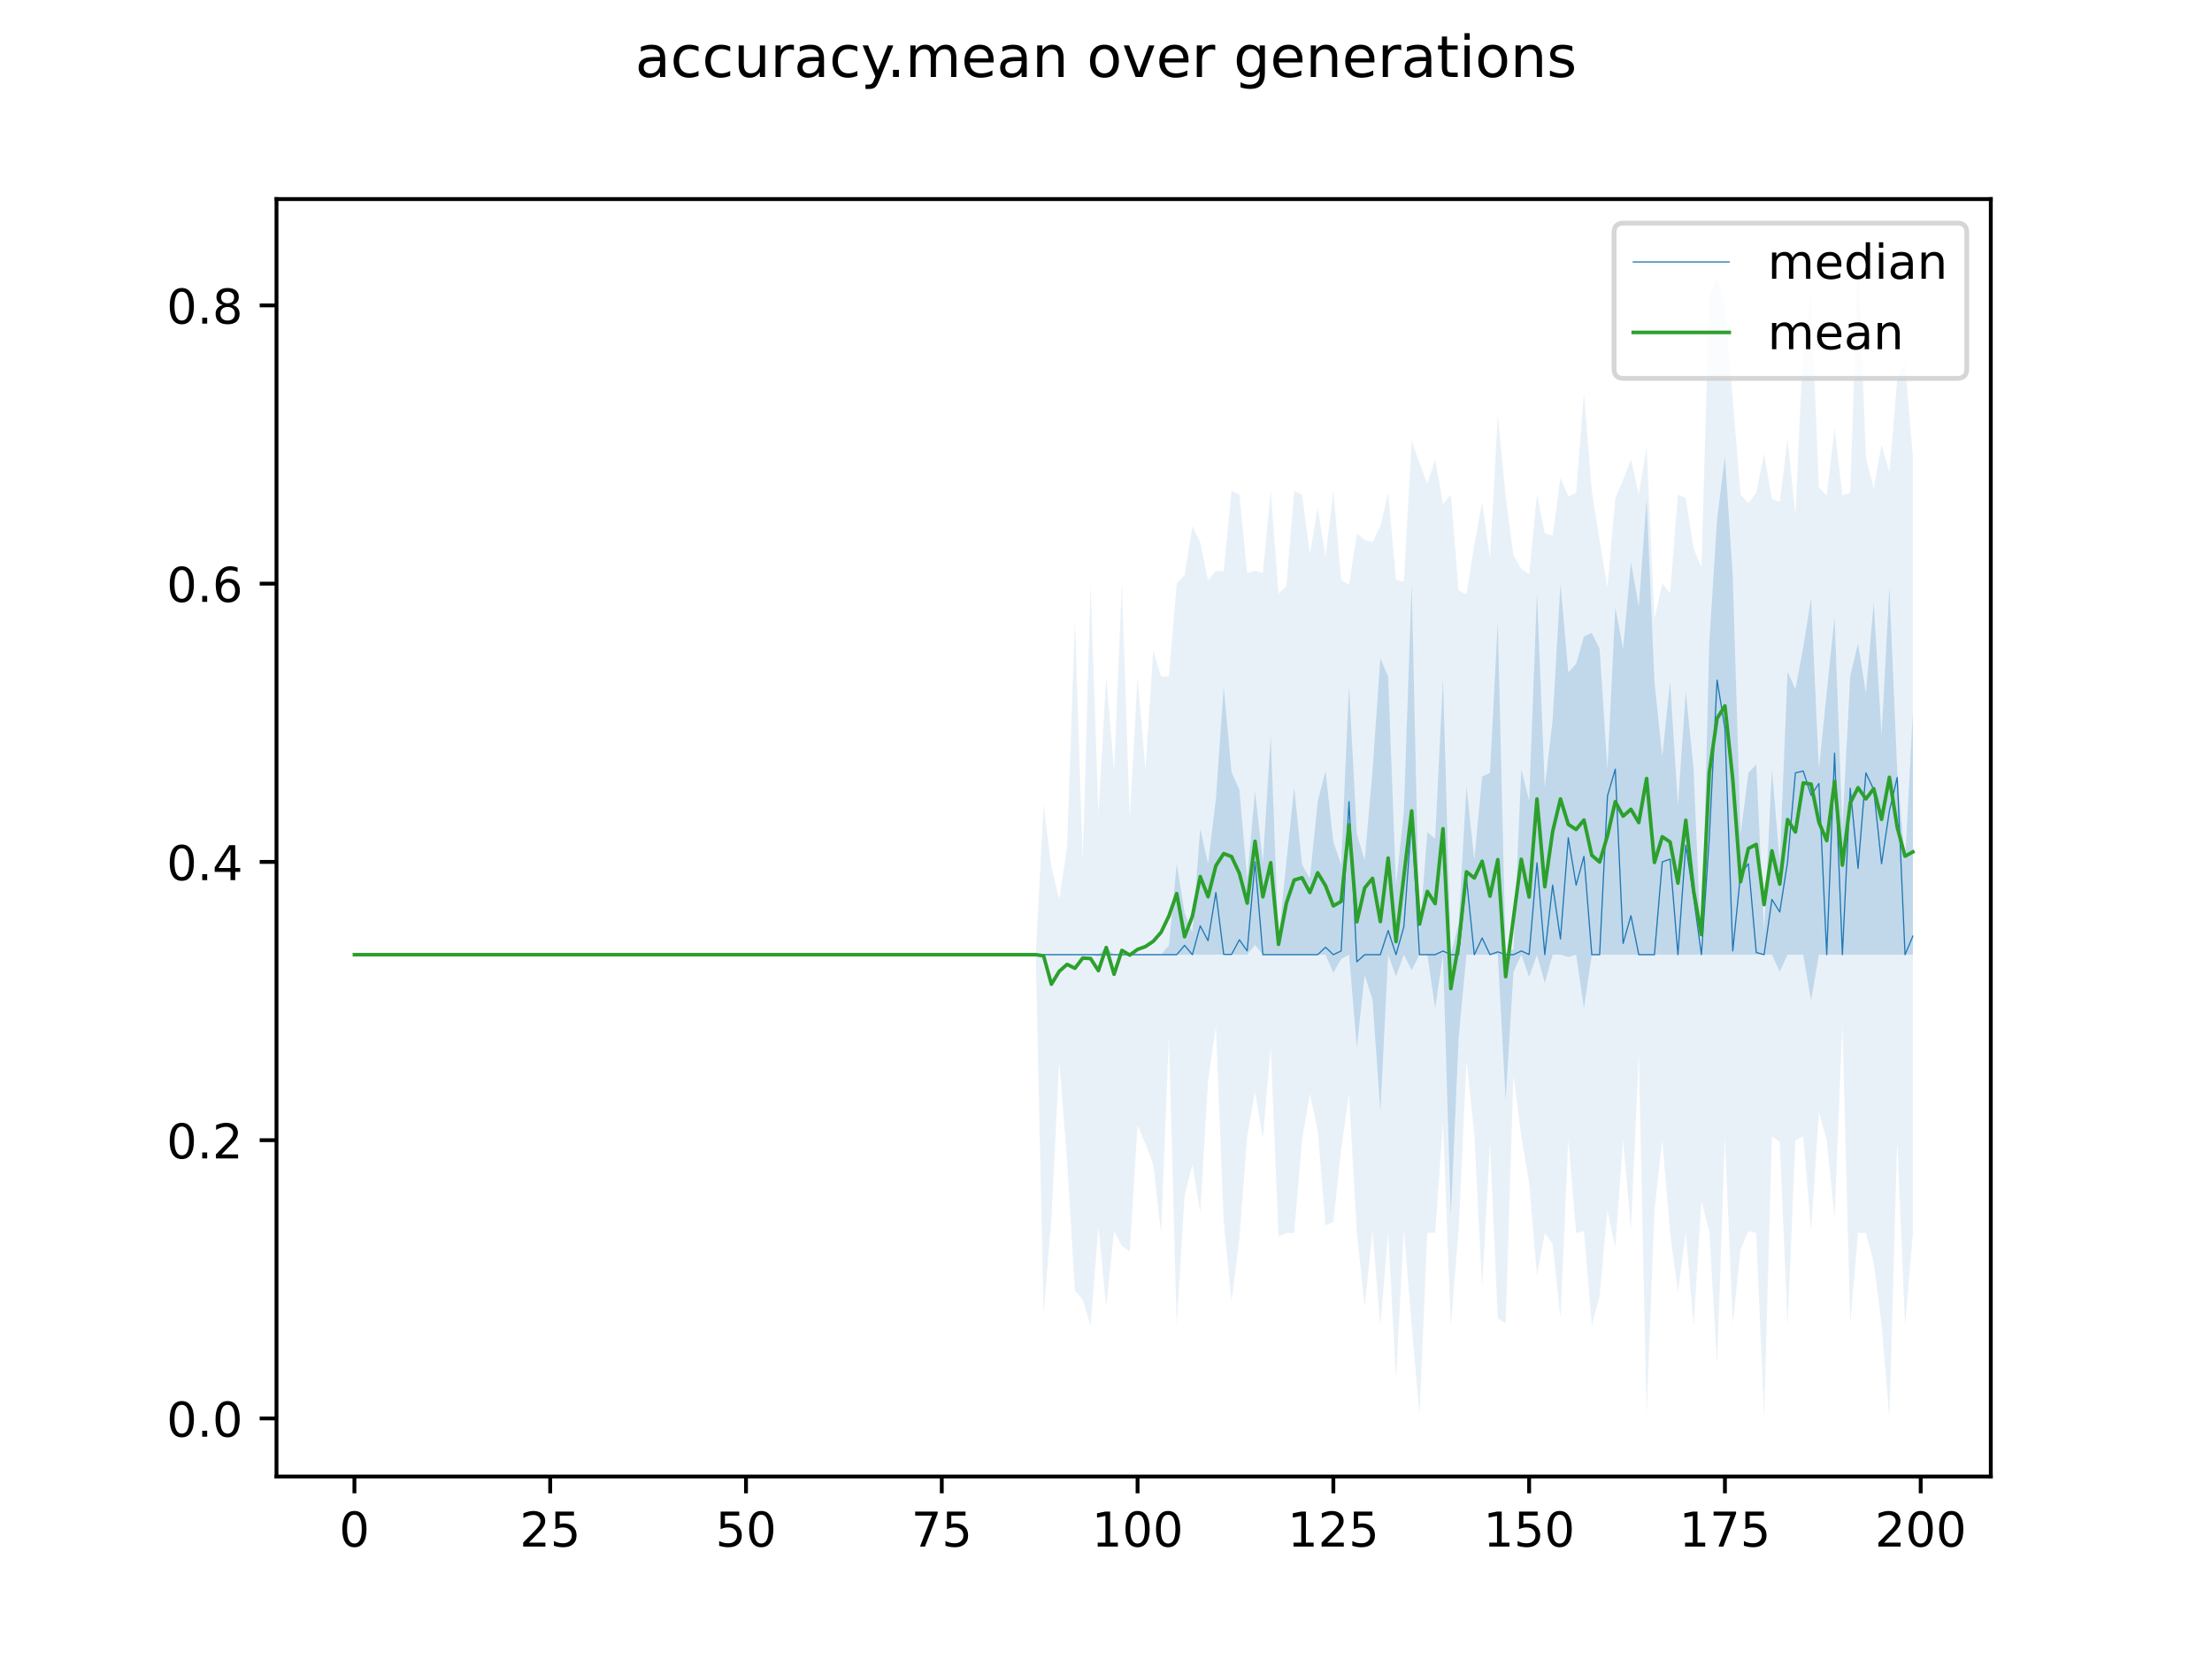 <?xml version="1.0" encoding="utf-8" standalone="no"?>
<!DOCTYPE svg PUBLIC "-//W3C//DTD SVG 1.1//EN"
  "http://www.w3.org/Graphics/SVG/1.1/DTD/svg11.dtd">
<!-- Created with matplotlib (https://matplotlib.org/) -->
<svg height="345.6pt" version="1.1" viewBox="0 0 460.8 345.6" width="460.8pt" xmlns="http://www.w3.org/2000/svg" xmlns:xlink="http://www.w3.org/1999/xlink">
 <defs>
  <style type="text/css">
*{stroke-linecap:butt;stroke-linejoin:round;}
  </style>
 </defs>
 <g id="figure_1">
  <g id="patch_1">
   <path d="M 0 345.6 
L 460.8 345.6 
L 460.8 0 
L 0 0 
z
" style="fill:#ffffff;"/>
  </g>
  <g id="axes_1">
   <g id="patch_2">
    <path d="M 57.6 307.584 
L 414.72 307.584 
L 414.72 41.472 
L 57.6 41.472 
z
" style="fill:#ffffff;"/>
   </g>
   <g id="PolyCollection_1">
    <path clip-path="url(#pe5f66b3ddc)" d="M 73.833 198.875 
L 73.833 198.875 
L 75.464 198.875 
L 77.096 198.875 
L 78.727 198.875 
L 80.358 198.875 
L 81.99 198.875 
L 83.621 198.875 
L 85.253 198.875 
L 86.884 198.875 
L 88.516 198.875 
L 90.147 198.875 
L 91.778 198.875 
L 93.41 198.875 
L 95.041 198.875 
L 96.673 198.875 
L 98.304 198.875 
L 99.936 198.875 
L 101.567 198.875 
L 103.198 198.875 
L 104.83 198.875 
L 106.461 198.875 
L 108.093 198.875 
L 109.724 198.875 
L 111.356 198.875 
L 112.987 198.875 
L 114.618 198.875 
L 116.25 198.875 
L 117.881 198.875 
L 119.513 198.875 
L 121.144 198.875 
L 122.776 198.875 
L 124.407 198.875 
L 126.038 198.875 
L 127.67 198.875 
L 129.301 198.875 
L 130.933 198.875 
L 132.564 198.875 
L 134.196 198.875 
L 135.827 198.875 
L 137.458 198.875 
L 139.09 198.875 
L 140.721 198.875 
L 142.353 198.875 
L 143.984 198.875 
L 145.616 198.875 
L 147.247 198.875 
L 148.879 198.875 
L 150.51 198.875 
L 152.141 198.875 
L 153.773 198.875 
L 155.404 198.875 
L 157.036 198.875 
L 158.667 198.875 
L 160.299 198.875 
L 161.93 198.875 
L 163.561 198.875 
L 165.193 198.875 
L 166.824 198.875 
L 168.456 198.875 
L 170.087 198.875 
L 171.719 198.875 
L 173.35 198.875 
L 174.981 198.875 
L 176.613 198.875 
L 178.244 198.875 
L 179.876 198.875 
L 181.507 198.875 
L 183.139 198.875 
L 184.77 198.875 
L 186.401 198.875 
L 188.033 198.875 
L 189.664 198.875 
L 191.296 198.875 
L 192.927 198.875 
L 194.559 198.875 
L 196.19 198.875 
L 197.821 198.875 
L 199.453 198.875 
L 201.084 198.875 
L 202.716 198.875 
L 204.347 198.875 
L 205.979 198.875 
L 207.61 198.875 
L 209.241 198.875 
L 210.873 198.875 
L 212.504 198.875 
L 214.136 198.875 
L 215.767 198.875 
L 217.399 198.875 
L 219.03 198.875 
L 220.661 198.875 
L 222.293 198.875 
L 223.924 198.875 
L 225.556 198.875 
L 227.187 198.875 
L 228.819 199.261 
L 230.45 198.875 
L 232.081 198.875 
L 233.713 198.875 
L 235.344 198.875 
L 236.976 198.875 
L 238.607 198.875 
L 240.239 198.875 
L 241.87 198.875 
L 243.501 198.875 
L 245.133 198.875 
L 246.764 198.889 
L 248.396 198.875 
L 250.027 198.875 
L 251.659 198.875 
L 253.29 198.875 
L 254.921 198.875 
L 256.553 198.875 
L 258.184 198.875 
L 259.816 198.875 
L 261.447 196.86 
L 263.079 198.875 
L 264.71 198.875 
L 266.341 198.875 
L 267.973 198.875 
L 269.604 198.875 
L 271.236 198.875 
L 272.867 198.875 
L 274.499 198.875 
L 276.13 198.875 
L 277.761 202.638 
L 279.393 199.778 
L 281.024 198.875 
L 282.656 218.197 
L 284.287 203.159 
L 285.919 208.233 
L 287.55 231.627 
L 289.181 198.875 
L 290.813 203.443 
L 292.444 198.875 
L 294.076 202.113 
L 295.707 198.875 
L 297.339 198.875 
L 298.97 210.082 
L 300.601 198.875 
L 302.233 253.365 
L 303.864 216.168 
L 305.496 198.875 
L 307.127 198.875 
L 308.759 198.875 
L 310.39 198.875 
L 312.021 198.875 
L 313.653 229.211 
L 315.284 202.498 
L 316.916 198.875 
L 318.547 203.512 
L 320.179 198.875 
L 321.81 204.768 
L 323.441 198.875 
L 325.073 198.875 
L 326.704 199.358 
L 328.336 198.875 
L 329.967 210.025 
L 331.599 198.875 
L 333.23 198.875 
L 334.862 198.875 
L 336.493 198.875 
L 338.124 198.875 
L 339.756 198.875 
L 341.387 198.875 
L 343.019 198.875 
L 344.65 198.875 
L 346.282 198.875 
L 347.913 198.875 
L 349.544 198.875 
L 351.176 198.875 
L 352.807 198.875 
L 354.439 198.875 
L 356.07 198.875 
L 357.702 198.875 
L 359.333 198.875 
L 360.964 198.875 
L 362.596 198.875 
L 364.227 198.875 
L 365.859 198.875 
L 367.49 198.875 
L 369.122 198.875 
L 370.753 202.449 
L 372.384 198.875 
L 374.016 198.875 
L 375.647 198.875 
L 377.279 208.483 
L 378.91 198.875 
L 380.542 198.875 
L 382.173 198.875 
L 383.804 198.875 
L 385.436 198.875 
L 387.067 198.875 
L 388.699 198.875 
L 390.33 198.875 
L 391.962 198.875 
L 393.593 198.875 
L 395.224 198.875 
L 396.856 198.875 
L 398.487 198.875 
L 398.487 148.355 
L 398.487 148.355 
L 396.856 179.552 
L 395.224 160.616 
L 393.593 122.357 
L 391.962 153.23 
L 390.33 125.448 
L 388.699 144.411 
L 387.067 134.047 
L 385.436 140.81 
L 383.804 172.329 
L 382.173 128.545 
L 380.542 144.155 
L 378.91 160.229 
L 377.279 124.579 
L 375.647 134.82 
L 374.016 143.612 
L 372.384 139.897 
L 370.753 179.552 
L 369.122 160.229 
L 367.49 194.034 
L 365.859 159.256 
L 364.227 161.002 
L 362.596 173.755 
L 360.964 120.016 
L 359.333 95.126 
L 357.702 108.058 
L 356.07 133.959 
L 354.439 198.875 
L 352.807 160.229 
L 351.176 143.979 
L 349.544 167.731 
L 347.913 141.969 
L 346.282 157.607 
L 344.65 142.066 
L 343.019 103.807 
L 341.387 126.43 
L 339.756 117.084 
L 338.124 135.11 
L 336.493 126.506 
L 334.862 160.229 
L 333.23 135.11 
L 331.599 131.839 
L 329.967 132.573 
L 328.336 138.298 
L 326.704 140.037 
L 325.073 121.584 
L 323.441 149.966 
L 321.81 163.997 
L 320.179 123.516 
L 318.547 166.758 
L 316.916 160.229 
L 315.284 197.738 
L 313.653 198.488 
L 312.021 129.41 
L 310.39 161.002 
L 308.759 161.775 
L 307.127 179.133 
L 305.496 163.804 
L 303.864 192.313 
L 302.233 198.875 
L 300.601 141.293 
L 298.97 174.77 
L 297.339 173.336 
L 295.707 194.624 
L 294.076 121.584 
L 292.444 169.118 
L 290.813 184.479 
L 289.181 140.907 
L 287.55 137.139 
L 285.919 160.616 
L 284.287 179.165 
L 282.656 173.772 
L 281.024 142.742 
L 279.393 180.132 
L 277.761 175.388 
L 276.13 160.616 
L 274.499 166.919 
L 272.867 183.03 
L 271.236 180.088 
L 269.604 163.986 
L 267.973 179.552 
L 266.341 195.783 
L 264.71 153.273 
L 263.079 179.552 
L 261.447 164.774 
L 259.816 183.03 
L 258.184 164.471 
L 256.553 160.844 
L 254.921 143.032 
L 253.29 166.412 
L 251.659 179.938 
L 250.027 172.596 
L 248.396 194.237 
L 246.764 190.121 
L 245.133 179.938 
L 243.501 196.942 
L 241.87 198.875 
L 240.239 198.875 
L 238.607 198.875 
L 236.976 198.875 
L 235.344 198.875 
L 233.713 198.875 
L 232.081 198.875 
L 230.45 197.262 
L 228.819 198.875 
L 227.187 198.875 
L 225.556 198.875 
L 223.924 198.875 
L 222.293 198.875 
L 220.661 198.875 
L 219.03 198.875 
L 217.399 198.875 
L 215.767 198.875 
L 214.136 198.875 
L 212.504 198.875 
L 210.873 198.875 
L 209.241 198.875 
L 207.61 198.875 
L 205.979 198.875 
L 204.347 198.875 
L 202.716 198.875 
L 201.084 198.875 
L 199.453 198.875 
L 197.821 198.875 
L 196.19 198.875 
L 194.559 198.875 
L 192.927 198.875 
L 191.296 198.875 
L 189.664 198.875 
L 188.033 198.875 
L 186.401 198.875 
L 184.77 198.875 
L 183.139 198.875 
L 181.507 198.875 
L 179.876 198.875 
L 178.244 198.875 
L 176.613 198.875 
L 174.981 198.875 
L 173.35 198.875 
L 171.719 198.875 
L 170.087 198.875 
L 168.456 198.875 
L 166.824 198.875 
L 165.193 198.875 
L 163.561 198.875 
L 161.93 198.875 
L 160.299 198.875 
L 158.667 198.875 
L 157.036 198.875 
L 155.404 198.875 
L 153.773 198.875 
L 152.141 198.875 
L 150.51 198.875 
L 148.879 198.875 
L 147.247 198.875 
L 145.616 198.875 
L 143.984 198.875 
L 142.353 198.875 
L 140.721 198.875 
L 139.09 198.875 
L 137.458 198.875 
L 135.827 198.875 
L 134.196 198.875 
L 132.564 198.875 
L 130.933 198.875 
L 129.301 198.875 
L 127.67 198.875 
L 126.038 198.875 
L 124.407 198.875 
L 122.776 198.875 
L 121.144 198.875 
L 119.513 198.875 
L 117.881 198.875 
L 116.25 198.875 
L 114.618 198.875 
L 112.987 198.875 
L 111.356 198.875 
L 109.724 198.875 
L 108.093 198.875 
L 106.461 198.875 
L 104.83 198.875 
L 103.198 198.875 
L 101.567 198.875 
L 99.936 198.875 
L 98.304 198.875 
L 96.673 198.875 
L 95.041 198.875 
L 93.41 198.875 
L 91.778 198.875 
L 90.147 198.875 
L 88.516 198.875 
L 86.884 198.875 
L 85.253 198.875 
L 83.621 198.875 
L 81.99 198.875 
L 80.358 198.875 
L 78.727 198.875 
L 77.096 198.875 
L 75.464 198.875 
L 73.833 198.875 
z
" style="fill:#1f77b4;fill-opacity:0.2;"/>
   </g>
   <g id="PolyCollection_2">
    <path clip-path="url(#pe5f66b3ddc)" d="M 73.833 198.875 
L 73.833 198.875 
L 75.464 198.875 
L 77.096 198.875 
L 78.727 198.875 
L 80.358 198.875 
L 81.99 198.875 
L 83.621 198.875 
L 85.253 198.875 
L 86.884 198.875 
L 88.516 198.875 
L 90.147 198.875 
L 91.778 198.875 
L 93.41 198.875 
L 95.041 198.875 
L 96.673 198.875 
L 98.304 198.875 
L 99.936 198.875 
L 101.567 198.875 
L 103.198 198.875 
L 104.83 198.875 
L 106.461 198.875 
L 108.093 198.875 
L 109.724 198.875 
L 111.356 198.875 
L 112.987 198.875 
L 114.618 198.875 
L 116.25 198.875 
L 117.881 198.875 
L 119.513 198.875 
L 121.144 198.875 
L 122.776 198.875 
L 124.407 198.875 
L 126.038 198.875 
L 127.67 198.875 
L 129.301 198.875 
L 130.933 198.875 
L 132.564 198.875 
L 134.196 198.875 
L 135.827 198.875 
L 137.458 198.875 
L 139.09 198.875 
L 140.721 198.875 
L 142.353 198.875 
L 143.984 198.875 
L 145.616 198.875 
L 147.247 198.875 
L 148.879 198.875 
L 150.51 198.875 
L 152.141 198.875 
L 153.773 198.875 
L 155.404 198.875 
L 157.036 198.875 
L 158.667 198.875 
L 160.299 198.875 
L 161.93 198.875 
L 163.561 198.875 
L 165.193 198.875 
L 166.824 198.875 
L 168.456 198.875 
L 170.087 198.875 
L 171.719 198.875 
L 173.35 198.875 
L 174.981 198.875 
L 176.613 198.875 
L 178.244 198.875 
L 179.876 198.875 
L 181.507 198.875 
L 183.139 198.875 
L 184.77 198.875 
L 186.401 198.875 
L 188.033 198.875 
L 189.664 198.875 
L 191.296 198.875 
L 192.927 198.875 
L 194.559 198.875 
L 196.19 198.875 
L 197.821 198.875 
L 199.453 198.875 
L 201.084 198.875 
L 202.716 198.875 
L 204.347 198.875 
L 205.979 198.875 
L 207.61 198.875 
L 209.241 198.875 
L 210.873 198.875 
L 212.504 198.875 
L 214.136 198.875 
L 215.767 198.875 
L 217.399 273.847 
L 219.03 253.751 
L 220.661 221.252 
L 222.293 241.771 
L 223.924 268.823 
L 225.556 270.755 
L 227.187 276.165 
L 228.819 255.683 
L 230.45 272.301 
L 232.081 256.456 
L 233.713 259.548 
L 235.344 260.707 
L 236.976 234.428 
L 238.607 238.293 
L 240.239 242.544 
L 241.87 256.843 
L 243.501 215.879 
L 245.133 276.165 
L 246.764 249.114 
L 248.396 242.544 
L 250.027 252.592 
L 251.659 225.153 
L 253.29 213.946 
L 254.921 254.524 
L 256.553 271.141 
L 258.184 258.002 
L 259.816 236.747 
L 261.447 227.472 
L 263.079 237.133 
L 264.71 218.197 
L 266.341 257.616 
L 267.973 256.843 
L 269.604 256.843 
L 271.236 237.52 
L 272.867 227.859 
L 274.499 235.588 
L 276.13 255.297 
L 277.761 254.524 
L 279.393 239.452 
L 281.024 227.859 
L 282.656 256.843 
L 284.287 272.301 
L 285.919 256.456 
L 287.55 276.165 
L 289.181 256.843 
L 290.813 287.372 
L 292.444 256.07 
L 294.076 276.165 
L 295.707 294.715 
L 297.339 256.843 
L 298.97 256.843 
L 300.601 234.042 
L 302.233 276.165 
L 303.864 256.07 
L 305.496 220.902 
L 307.127 236.361 
L 308.759 268.05 
L 310.39 238.293 
L 312.021 274.62 
L 313.653 275.779 
L 315.284 223.994 
L 316.916 236.747 
L 318.547 246.408 
L 320.179 265.731 
L 321.81 256.843 
L 323.441 259.161 
L 325.073 274.62 
L 326.704 237.52 
L 328.336 256.843 
L 329.967 256.456 
L 331.599 276.165 
L 333.23 269.982 
L 334.862 252.205 
L 336.493 259.934 
L 338.124 237.52 
L 339.756 256.07 
L 341.387 219.743 
L 343.019 294.715 
L 344.65 252.205 
L 346.282 237.52 
L 347.913 256.843 
L 349.544 269.209 
L 351.176 256.843 
L 352.807 276.165 
L 354.439 250.273 
L 356.07 256.456 
L 357.702 284.281 
L 359.333 237.133 
L 360.964 275.779 
L 362.596 260.321 
L 364.227 256.456 
L 365.859 256.843 
L 367.49 295.488 
L 369.122 236.747 
L 370.753 237.906 
L 372.384 276.165 
L 374.016 237.52 
L 375.647 236.747 
L 377.279 256.456 
L 378.91 231.723 
L 380.542 237.52 
L 382.173 253.751 
L 383.804 213.595 
L 385.436 275.779 
L 387.067 256.843 
L 388.699 256.843 
L 390.33 263.026 
L 391.962 275.779 
L 393.593 295.488 
L 395.224 237.52 
L 396.856 276.165 
L 398.487 256.843 
L 398.487 95.305 
L 398.487 95.305 
L 396.856 75.596 
L 395.224 79.074 
L 393.593 98.397 
L 391.962 92.6 
L 390.33 101.786 
L 388.699 95.305 
L 387.067 53.568 
L 385.436 102.648 
L 383.804 103.175 
L 382.173 89.122 
L 380.542 103.208 
L 378.91 101.488 
L 377.279 61.297 
L 375.647 71.345 
L 374.016 107.285 
L 372.384 91.44 
L 370.753 104.535 
L 369.122 103.946 
L 367.49 94.532 
L 365.859 102.648 
L 364.227 104.826 
L 362.596 103.034 
L 360.964 83.325 
L 359.333 63.616 
L 357.702 57.819 
L 356.07 61.684 
L 354.439 118.123 
L 352.807 114.278 
L 351.176 103.807 
L 349.544 103.034 
L 347.913 123.516 
L 346.282 121.584 
L 344.65 128.834 
L 343.019 92.986 
L 341.387 103.034 
L 339.756 95.691 
L 338.124 99.942 
L 336.493 103.807 
L 334.862 122.357 
L 333.23 112.695 
L 331.599 102.261 
L 329.967 81.779 
L 328.336 102.648 
L 326.704 103.421 
L 325.073 99.556 
L 323.441 111.606 
L 321.81 111.076 
L 320.179 103.034 
L 318.547 119.615 
L 316.916 118.55 
L 315.284 115.658 
L 313.653 103.421 
L 312.021 86.417 
L 310.39 116.302 
L 308.759 104.58 
L 307.127 113.468 
L 305.496 123.832 
L 303.864 123.019 
L 302.233 103.034 
L 300.601 104.966 
L 298.97 95.691 
L 297.339 100.715 
L 295.707 96.464 
L 294.076 91.827 
L 292.444 121.197 
L 290.813 120.793 
L 289.181 102.648 
L 287.55 109.604 
L 285.919 112.953 
L 284.287 112.444 
L 282.656 111.15 
L 281.024 121.812 
L 279.393 120.811 
L 277.761 102.261 
L 276.13 115.989 
L 274.499 105.739 
L 272.867 115.437 
L 271.236 103.034 
L 269.604 102.261 
L 267.973 122.106 
L 266.341 123.645 
L 264.71 102.261 
L 263.079 119.373 
L 261.447 118.879 
L 259.816 119.383 
L 258.184 103.034 
L 256.553 102.261 
L 254.921 119.014 
L 253.29 118.937 
L 251.659 120.903 
L 250.027 112.966 
L 248.396 109.604 
L 246.764 119.845 
L 245.133 121.584 
L 243.501 140.907 
L 241.87 140.907 
L 240.239 135.496 
L 238.607 160.229 
L 236.976 140.907 
L 235.344 170.502 
L 233.713 121.584 
L 232.081 160.616 
L 230.45 140.907 
L 228.819 169.601 
L 227.187 121.584 
L 225.556 179.165 
L 223.924 128.926 
L 222.293 176.46 
L 220.661 187.339 
L 219.03 180.638 
L 217.399 167.572 
L 215.767 198.875 
L 214.136 198.875 
L 212.504 198.875 
L 210.873 198.875 
L 209.241 198.875 
L 207.61 198.875 
L 205.979 198.875 
L 204.347 198.875 
L 202.716 198.875 
L 201.084 198.875 
L 199.453 198.875 
L 197.821 198.875 
L 196.19 198.875 
L 194.559 198.875 
L 192.927 198.875 
L 191.296 198.875 
L 189.664 198.875 
L 188.033 198.875 
L 186.401 198.875 
L 184.77 198.875 
L 183.139 198.875 
L 181.507 198.875 
L 179.876 198.875 
L 178.244 198.875 
L 176.613 198.875 
L 174.981 198.875 
L 173.35 198.875 
L 171.719 198.875 
L 170.087 198.875 
L 168.456 198.875 
L 166.824 198.875 
L 165.193 198.875 
L 163.561 198.875 
L 161.93 198.875 
L 160.299 198.875 
L 158.667 198.875 
L 157.036 198.875 
L 155.404 198.875 
L 153.773 198.875 
L 152.141 198.875 
L 150.51 198.875 
L 148.879 198.875 
L 147.247 198.875 
L 145.616 198.875 
L 143.984 198.875 
L 142.353 198.875 
L 140.721 198.875 
L 139.09 198.875 
L 137.458 198.875 
L 135.827 198.875 
L 134.196 198.875 
L 132.564 198.875 
L 130.933 198.875 
L 129.301 198.875 
L 127.67 198.875 
L 126.038 198.875 
L 124.407 198.875 
L 122.776 198.875 
L 121.144 198.875 
L 119.513 198.875 
L 117.881 198.875 
L 116.25 198.875 
L 114.618 198.875 
L 112.987 198.875 
L 111.356 198.875 
L 109.724 198.875 
L 108.093 198.875 
L 106.461 198.875 
L 104.83 198.875 
L 103.198 198.875 
L 101.567 198.875 
L 99.936 198.875 
L 98.304 198.875 
L 96.673 198.875 
L 95.041 198.875 
L 93.41 198.875 
L 91.778 198.875 
L 90.147 198.875 
L 88.516 198.875 
L 86.884 198.875 
L 85.253 198.875 
L 83.621 198.875 
L 81.99 198.875 
L 80.358 198.875 
L 78.727 198.875 
L 77.096 198.875 
L 75.464 198.875 
L 73.833 198.875 
z
" style="fill:#1f77b4;fill-opacity:0.1;"/>
   </g>
   <g id="matplotlib.axis_1">
    <g id="xtick_1">
     <g id="line2d_1">
      <defs>
       <path d="M 0 0 
L 0 3.5 
" id="m59c900978b" style="stroke:#000000;stroke-width:0.8;"/>
      </defs>
      <g>
       <use style="stroke:#000000;stroke-width:0.8;" x="73.833" xlink:href="#m59c900978b" y="307.584"/>
      </g>
     </g>
     <g id="text_1">
      <!-- 0 -->
      <defs>
       <path d="M 31.781 66.406 
Q 24.172 66.406 20.328 58.906 
Q 16.5 51.422 16.5 36.375 
Q 16.5 21.391 20.328 13.891 
Q 24.172 6.391 31.781 6.391 
Q 39.453 6.391 43.281 13.891 
Q 47.125 21.391 47.125 36.375 
Q 47.125 51.422 43.281 58.906 
Q 39.453 66.406 31.781 66.406 
z
M 31.781 74.219 
Q 44.047 74.219 50.516 64.516 
Q 56.984 54.828 56.984 36.375 
Q 56.984 17.969 50.516 8.266 
Q 44.047 -1.422 31.781 -1.422 
Q 19.531 -1.422 13.062 8.266 
Q 6.594 17.969 6.594 36.375 
Q 6.594 54.828 13.062 64.516 
Q 19.531 74.219 31.781 74.219 
z
" id="DejaVuSans-48"/>
      </defs>
      <g transform="translate(70.651 322.182)scale(0.1 -0.1)">
       <use xlink:href="#DejaVuSans-48"/>
      </g>
     </g>
    </g>
    <g id="xtick_2">
     <g id="line2d_2">
      <g>
       <use style="stroke:#000000;stroke-width:0.8;" x="114.618" xlink:href="#m59c900978b" y="307.584"/>
      </g>
     </g>
     <g id="text_2">
      <!-- 25 -->
      <defs>
       <path d="M 19.188 8.297 
L 53.609 8.297 
L 53.609 0 
L 7.328 0 
L 7.328 8.297 
Q 12.938 14.109 22.625 23.891 
Q 32.328 33.688 34.812 36.531 
Q 39.547 41.844 41.422 45.531 
Q 43.312 49.219 43.312 52.781 
Q 43.312 58.594 39.234 62.25 
Q 35.156 65.922 28.609 65.922 
Q 23.969 65.922 18.812 64.312 
Q 13.672 62.703 7.812 59.422 
L 7.812 69.391 
Q 13.766 71.781 18.938 73 
Q 24.125 74.219 28.422 74.219 
Q 39.75 74.219 46.484 68.547 
Q 53.219 62.891 53.219 53.422 
Q 53.219 48.922 51.531 44.891 
Q 49.859 40.875 45.406 35.406 
Q 44.188 33.984 37.641 27.219 
Q 31.109 20.453 19.188 8.297 
z
" id="DejaVuSans-50"/>
       <path d="M 10.797 72.906 
L 49.516 72.906 
L 49.516 64.594 
L 19.828 64.594 
L 19.828 46.734 
Q 21.969 47.469 24.109 47.828 
Q 26.266 48.188 28.422 48.188 
Q 40.625 48.188 47.75 41.5 
Q 54.891 34.812 54.891 23.391 
Q 54.891 11.625 47.562 5.094 
Q 40.234 -1.422 26.906 -1.422 
Q 22.312 -1.422 17.547 -0.641 
Q 12.797 0.141 7.719 1.703 
L 7.719 11.625 
Q 12.109 9.234 16.797 8.062 
Q 21.484 6.891 26.703 6.891 
Q 35.156 6.891 40.078 11.328 
Q 45.016 15.766 45.016 23.391 
Q 45.016 31 40.078 35.438 
Q 35.156 39.891 26.703 39.891 
Q 22.75 39.891 18.812 39.016 
Q 14.891 38.141 10.797 36.281 
z
" id="DejaVuSans-53"/>
      </defs>
      <g transform="translate(108.256 322.182)scale(0.1 -0.1)">
       <use xlink:href="#DejaVuSans-50"/>
       <use x="63.623" xlink:href="#DejaVuSans-53"/>
      </g>
     </g>
    </g>
    <g id="xtick_3">
     <g id="line2d_3">
      <g>
       <use style="stroke:#000000;stroke-width:0.8;" x="155.404" xlink:href="#m59c900978b" y="307.584"/>
      </g>
     </g>
     <g id="text_3">
      <!-- 50 -->
      <g transform="translate(149.042 322.182)scale(0.1 -0.1)">
       <use xlink:href="#DejaVuSans-53"/>
       <use x="63.623" xlink:href="#DejaVuSans-48"/>
      </g>
     </g>
    </g>
    <g id="xtick_4">
     <g id="line2d_4">
      <g>
       <use style="stroke:#000000;stroke-width:0.8;" x="196.19" xlink:href="#m59c900978b" y="307.584"/>
      </g>
     </g>
     <g id="text_4">
      <!-- 75 -->
      <defs>
       <path d="M 8.203 72.906 
L 55.078 72.906 
L 55.078 68.703 
L 28.609 0 
L 18.312 0 
L 43.219 64.594 
L 8.203 64.594 
z
" id="DejaVuSans-55"/>
      </defs>
      <g transform="translate(189.827 322.182)scale(0.1 -0.1)">
       <use xlink:href="#DejaVuSans-55"/>
       <use x="63.623" xlink:href="#DejaVuSans-53"/>
      </g>
     </g>
    </g>
    <g id="xtick_5">
     <g id="line2d_5">
      <g>
       <use style="stroke:#000000;stroke-width:0.8;" x="236.976" xlink:href="#m59c900978b" y="307.584"/>
      </g>
     </g>
     <g id="text_5">
      <!-- 100 -->
      <defs>
       <path d="M 12.406 8.297 
L 28.516 8.297 
L 28.516 63.922 
L 10.984 60.406 
L 10.984 69.391 
L 28.422 72.906 
L 38.281 72.906 
L 38.281 8.297 
L 54.391 8.297 
L 54.391 0 
L 12.406 0 
z
" id="DejaVuSans-49"/>
      </defs>
      <g transform="translate(227.432 322.182)scale(0.1 -0.1)">
       <use xlink:href="#DejaVuSans-49"/>
       <use x="63.623" xlink:href="#DejaVuSans-48"/>
       <use x="127.246" xlink:href="#DejaVuSans-48"/>
      </g>
     </g>
    </g>
    <g id="xtick_6">
     <g id="line2d_6">
      <g>
       <use style="stroke:#000000;stroke-width:0.8;" x="277.761" xlink:href="#m59c900978b" y="307.584"/>
      </g>
     </g>
     <g id="text_6">
      <!-- 125 -->
      <g transform="translate(268.218 322.182)scale(0.1 -0.1)">
       <use xlink:href="#DejaVuSans-49"/>
       <use x="63.623" xlink:href="#DejaVuSans-50"/>
       <use x="127.246" xlink:href="#DejaVuSans-53"/>
      </g>
     </g>
    </g>
    <g id="xtick_7">
     <g id="line2d_7">
      <g>
       <use style="stroke:#000000;stroke-width:0.8;" x="318.547" xlink:href="#m59c900978b" y="307.584"/>
      </g>
     </g>
     <g id="text_7">
      <!-- 150 -->
      <g transform="translate(309.003 322.182)scale(0.1 -0.1)">
       <use xlink:href="#DejaVuSans-49"/>
       <use x="63.623" xlink:href="#DejaVuSans-53"/>
       <use x="127.246" xlink:href="#DejaVuSans-48"/>
      </g>
     </g>
    </g>
    <g id="xtick_8">
     <g id="line2d_8">
      <g>
       <use style="stroke:#000000;stroke-width:0.8;" x="359.333" xlink:href="#m59c900978b" y="307.584"/>
      </g>
     </g>
     <g id="text_8">
      <!-- 175 -->
      <g transform="translate(349.789 322.182)scale(0.1 -0.1)">
       <use xlink:href="#DejaVuSans-49"/>
       <use x="63.623" xlink:href="#DejaVuSans-55"/>
       <use x="127.246" xlink:href="#DejaVuSans-53"/>
      </g>
     </g>
    </g>
    <g id="xtick_9">
     <g id="line2d_9">
      <g>
       <use style="stroke:#000000;stroke-width:0.8;" x="400.119" xlink:href="#m59c900978b" y="307.584"/>
      </g>
     </g>
     <g id="text_9">
      <!-- 200 -->
      <g transform="translate(390.575 322.182)scale(0.1 -0.1)">
       <use xlink:href="#DejaVuSans-50"/>
       <use x="63.623" xlink:href="#DejaVuSans-48"/>
       <use x="127.246" xlink:href="#DejaVuSans-48"/>
      </g>
     </g>
    </g>
   </g>
   <g id="matplotlib.axis_2">
    <g id="ytick_1">
     <g id="line2d_10">
      <defs>
       <path d="M 0 0 
L -3.5 0 
" id="m5c777d76b4" style="stroke:#000000;stroke-width:0.8;"/>
      </defs>
      <g>
       <use style="stroke:#000000;stroke-width:0.8;" x="57.6" xlink:href="#m5c777d76b4" y="295.488"/>
      </g>
     </g>
     <g id="text_10">
      <!-- 0.0 -->
      <defs>
       <path d="M 10.688 12.406 
L 21 12.406 
L 21 0 
L 10.688 0 
z
" id="DejaVuSans-46"/>
      </defs>
      <g transform="translate(34.697 299.287)scale(0.1 -0.1)">
       <use xlink:href="#DejaVuSans-48"/>
       <use x="63.623" xlink:href="#DejaVuSans-46"/>
       <use x="95.41" xlink:href="#DejaVuSans-48"/>
      </g>
     </g>
    </g>
    <g id="ytick_2">
     <g id="line2d_11">
      <g>
       <use style="stroke:#000000;stroke-width:0.8;" x="57.6" xlink:href="#m5c777d76b4" y="237.52"/>
      </g>
     </g>
     <g id="text_11">
      <!-- 0.2 -->
      <g transform="translate(34.697 241.319)scale(0.1 -0.1)">
       <use xlink:href="#DejaVuSans-48"/>
       <use x="63.623" xlink:href="#DejaVuSans-46"/>
       <use x="95.41" xlink:href="#DejaVuSans-50"/>
      </g>
     </g>
    </g>
    <g id="ytick_3">
     <g id="line2d_12">
      <g>
       <use style="stroke:#000000;stroke-width:0.8;" x="57.6" xlink:href="#m5c777d76b4" y="179.552"/>
      </g>
     </g>
     <g id="text_12">
      <!-- 0.4 -->
      <defs>
       <path d="M 37.797 64.312 
L 12.891 25.391 
L 37.797 25.391 
z
M 35.203 72.906 
L 47.609 72.906 
L 47.609 25.391 
L 58.016 25.391 
L 58.016 17.188 
L 47.609 17.188 
L 47.609 0 
L 37.797 0 
L 37.797 17.188 
L 4.891 17.188 
L 4.891 26.703 
z
" id="DejaVuSans-52"/>
      </defs>
      <g transform="translate(34.697 183.351)scale(0.1 -0.1)">
       <use xlink:href="#DejaVuSans-48"/>
       <use x="63.623" xlink:href="#DejaVuSans-46"/>
       <use x="95.41" xlink:href="#DejaVuSans-52"/>
      </g>
     </g>
    </g>
    <g id="ytick_4">
     <g id="line2d_13">
      <g>
       <use style="stroke:#000000;stroke-width:0.8;" x="57.6" xlink:href="#m5c777d76b4" y="121.584"/>
      </g>
     </g>
     <g id="text_13">
      <!-- 0.6 -->
      <defs>
       <path d="M 33.016 40.375 
Q 26.375 40.375 22.484 35.828 
Q 18.609 31.297 18.609 23.391 
Q 18.609 15.531 22.484 10.953 
Q 26.375 6.391 33.016 6.391 
Q 39.656 6.391 43.531 10.953 
Q 47.406 15.531 47.406 23.391 
Q 47.406 31.297 43.531 35.828 
Q 39.656 40.375 33.016 40.375 
z
M 52.594 71.297 
L 52.594 62.312 
Q 48.875 64.062 45.094 64.984 
Q 41.312 65.922 37.594 65.922 
Q 27.828 65.922 22.672 59.328 
Q 17.531 52.734 16.797 39.406 
Q 19.672 43.656 24.016 45.922 
Q 28.375 48.188 33.594 48.188 
Q 44.578 48.188 50.953 41.516 
Q 57.328 34.859 57.328 23.391 
Q 57.328 12.156 50.688 5.359 
Q 44.047 -1.422 33.016 -1.422 
Q 20.359 -1.422 13.672 8.266 
Q 6.984 17.969 6.984 36.375 
Q 6.984 53.656 15.188 63.938 
Q 23.391 74.219 37.203 74.219 
Q 40.922 74.219 44.703 73.484 
Q 48.484 72.75 52.594 71.297 
z
" id="DejaVuSans-54"/>
      </defs>
      <g transform="translate(34.697 125.383)scale(0.1 -0.1)">
       <use xlink:href="#DejaVuSans-48"/>
       <use x="63.623" xlink:href="#DejaVuSans-46"/>
       <use x="95.41" xlink:href="#DejaVuSans-54"/>
      </g>
     </g>
    </g>
    <g id="ytick_5">
     <g id="line2d_14">
      <g>
       <use style="stroke:#000000;stroke-width:0.8;" x="57.6" xlink:href="#m5c777d76b4" y="63.616"/>
      </g>
     </g>
     <g id="text_14">
      <!-- 0.8 -->
      <defs>
       <path d="M 31.781 34.625 
Q 24.75 34.625 20.719 30.859 
Q 16.703 27.094 16.703 20.516 
Q 16.703 13.922 20.719 10.156 
Q 24.75 6.391 31.781 6.391 
Q 38.812 6.391 42.859 10.172 
Q 46.922 13.969 46.922 20.516 
Q 46.922 27.094 42.891 30.859 
Q 38.875 34.625 31.781 34.625 
z
M 21.922 38.812 
Q 15.578 40.375 12.031 44.719 
Q 8.5 49.078 8.5 55.328 
Q 8.5 64.062 14.719 69.141 
Q 20.953 74.219 31.781 74.219 
Q 42.672 74.219 48.875 69.141 
Q 55.078 64.062 55.078 55.328 
Q 55.078 49.078 51.531 44.719 
Q 48 40.375 41.703 38.812 
Q 48.828 37.156 52.797 32.312 
Q 56.781 27.484 56.781 20.516 
Q 56.781 9.906 50.312 4.234 
Q 43.844 -1.422 31.781 -1.422 
Q 19.734 -1.422 13.25 4.234 
Q 6.781 9.906 6.781 20.516 
Q 6.781 27.484 10.781 32.312 
Q 14.797 37.156 21.922 38.812 
z
M 18.312 54.391 
Q 18.312 48.734 21.844 45.562 
Q 25.391 42.391 31.781 42.391 
Q 38.141 42.391 41.719 45.562 
Q 45.312 48.734 45.312 54.391 
Q 45.312 60.062 41.719 63.234 
Q 38.141 66.406 31.781 66.406 
Q 25.391 66.406 21.844 63.234 
Q 18.312 60.062 18.312 54.391 
z
" id="DejaVuSans-56"/>
      </defs>
      <g transform="translate(34.697 67.415)scale(0.1 -0.1)">
       <use xlink:href="#DejaVuSans-48"/>
       <use x="63.623" xlink:href="#DejaVuSans-46"/>
       <use x="95.41" xlink:href="#DejaVuSans-56"/>
      </g>
     </g>
    </g>
   </g>
   <g id="line2d_15">
    <path clip-path="url(#pe5f66b3ddc)" d="M 73.833 198.875 
L 245.133 198.875 
L 246.764 196.942 
L 248.396 198.875 
L 250.027 192.867 
L 251.659 195.976 
L 253.29 185.928 
L 254.921 198.822 
L 256.553 198.824 
L 258.184 195.783 
L 259.816 198.102 
L 261.447 179.552 
L 263.079 198.875 
L 274.499 198.875 
L 276.13 197.329 
L 277.761 198.875 
L 279.393 198.102 
L 281.024 167.002 
L 282.656 200.351 
L 284.287 198.875 
L 287.55 198.875 
L 289.181 193.851 
L 290.813 198.875 
L 292.444 193.078 
L 294.076 170.673 
L 295.707 198.875 
L 298.97 198.875 
L 300.601 198.11 
L 302.233 198.875 
L 303.864 198.875 
L 305.496 183.03 
L 307.127 198.875 
L 308.759 195.408 
L 310.39 198.875 
L 312.021 198.287 
L 313.653 198.875 
L 315.284 198.875 
L 316.916 198.102 
L 318.547 198.839 
L 320.179 179.745 
L 321.81 198.875 
L 323.441 184.383 
L 325.073 195.617 
L 326.704 174.528 
L 328.336 184.383 
L 329.967 178.393 
L 331.599 198.875 
L 333.23 198.875 
L 334.862 165.833 
L 336.493 160.229 
L 338.124 196.536 
L 339.756 190.759 
L 341.387 198.875 
L 344.65 198.875 
L 346.282 179.552 
L 347.913 178.972 
L 349.544 198.875 
L 351.176 176.074 
L 352.807 186.895 
L 354.439 198.875 
L 356.07 174.721 
L 357.702 141.679 
L 359.333 151.727 
L 360.964 198.102 
L 362.596 182.064 
L 364.227 179.938 
L 365.859 198.42 
L 367.49 198.875 
L 369.122 187.362 
L 370.753 189.986 
L 372.384 179.552 
L 374.016 161.002 
L 375.647 160.616 
L 377.279 165.686 
L 378.91 163.22 
L 380.542 198.875 
L 382.173 156.896 
L 383.804 198.875 
L 385.436 164.199 
L 387.067 180.904 
L 388.699 161.002 
L 390.33 164.495 
L 391.962 179.938 
L 393.593 168.924 
L 395.224 161.968 
L 396.856 198.875 
L 398.487 195.01 
L 398.487 195.01 
" style="fill:none;stroke:#1f77b4;stroke-linecap:square;stroke-width:0.25;"/>
   </g>
   <g id="line2d_16">
    <path clip-path="url(#pe5f66b3ddc)" d="M 73.833 198.875 
L 215.767 198.875 
L 217.399 199.127 
L 219.03 205.031 
L 220.661 202.34 
L 222.293 200.899 
L 223.924 201.71 
L 225.556 199.581 
L 227.187 199.684 
L 228.819 202.197 
L 230.45 197.386 
L 232.081 202.967 
L 233.713 197.981 
L 235.344 198.959 
L 236.976 197.777 
L 238.607 197.192 
L 240.239 196.091 
L 241.87 194.224 
L 243.501 190.818 
L 245.133 186.152 
L 246.764 195.136 
L 248.396 190.88 
L 250.027 182.603 
L 251.659 186.798 
L 253.29 180.336 
L 254.921 177.821 
L 256.553 178.44 
L 258.184 181.923 
L 259.816 188.135 
L 261.447 175.258 
L 263.079 186.812 
L 264.71 179.714 
L 266.341 196.723 
L 267.973 188.166 
L 269.604 183.324 
L 271.236 182.848 
L 272.867 185.936 
L 274.499 181.82 
L 276.13 184.511 
L 277.761 188.712 
L 279.393 187.777 
L 281.024 171.856 
L 282.656 192.036 
L 284.287 184.972 
L 285.919 182.986 
L 287.55 191.984 
L 289.181 178.758 
L 290.813 196.153 
L 294.076 168.933 
L 295.707 192.521 
L 297.339 185.706 
L 298.97 188.234 
L 300.601 172.648 
L 302.233 205.931 
L 303.864 196.654 
L 305.496 181.616 
L 307.127 182.901 
L 308.759 179.42 
L 310.39 186.688 
L 312.021 179.08 
L 313.653 203.449 
L 316.916 179.012 
L 318.547 186.855 
L 320.179 166.445 
L 321.81 184.721 
L 323.441 173.233 
L 325.073 166.436 
L 326.704 171.736 
L 328.336 172.789 
L 329.967 170.823 
L 331.599 178.181 
L 333.23 179.577 
L 334.862 174.102 
L 336.493 167.005 
L 338.124 170.019 
L 339.756 168.589 
L 341.387 171.357 
L 343.019 162.173 
L 344.65 179.667 
L 346.282 174.309 
L 347.913 175.407 
L 349.544 183.963 
L 351.176 170.878 
L 352.807 185.579 
L 354.439 194.698 
L 356.07 160.98 
L 357.702 149.64 
L 359.333 147.049 
L 360.964 162.32 
L 362.596 183.686 
L 364.227 176.748 
L 365.859 175.91 
L 367.49 188.452 
L 369.122 177.252 
L 370.753 184.182 
L 372.384 170.729 
L 374.016 173.322 
L 375.647 163.095 
L 377.279 163.342 
L 378.91 171.276 
L 380.542 175.128 
L 382.173 162.804 
L 383.804 180.227 
L 385.436 167.276 
L 387.067 164.096 
L 388.699 166.423 
L 390.33 164.305 
L 391.962 170.68 
L 393.593 161.925 
L 395.224 172.323 
L 396.856 178.368 
L 398.487 177.462 
L 398.487 177.462 
" style="fill:none;stroke:#2ca02c;stroke-linecap:square;stroke-width:0.75;"/>
   </g>
   <g id="patch_3">
    <path d="M 57.6 307.584 
L 57.6 41.472 
" style="fill:none;stroke:#000000;stroke-linecap:square;stroke-linejoin:miter;stroke-width:0.8;"/>
   </g>
   <g id="patch_4">
    <path d="M 414.72 307.584 
L 414.72 41.472 
" style="fill:none;stroke:#000000;stroke-linecap:square;stroke-linejoin:miter;stroke-width:0.8;"/>
   </g>
   <g id="patch_5">
    <path d="M 57.6 307.584 
L 414.72 307.584 
" style="fill:none;stroke:#000000;stroke-linecap:square;stroke-linejoin:miter;stroke-width:0.8;"/>
   </g>
   <g id="patch_6">
    <path d="M 57.6 41.472 
L 414.72 41.472 
" style="fill:none;stroke:#000000;stroke-linecap:square;stroke-linejoin:miter;stroke-width:0.8;"/>
   </g>
   <g id="legend_1">
    <g id="patch_7">
     <path d="M 338.234 78.828 
L 407.72 78.828 
Q 409.72 78.828 409.72 76.828 
L 409.72 48.472 
Q 409.72 46.472 407.72 46.472 
L 338.234 46.472 
Q 336.234 46.472 336.234 48.472 
L 336.234 76.828 
Q 336.234 78.828 338.234 78.828 
z
" style="fill:#ffffff;opacity:0.8;stroke:#cccccc;stroke-linejoin:miter;"/>
    </g>
    <g id="line2d_17">
     <path d="M 340.234 54.57 
L 360.234 54.57 
" style="fill:none;stroke:#1f77b4;stroke-linecap:square;stroke-width:0.25;"/>
    </g>
    <g id="line2d_18"/>
    <g id="text_15">
     <!-- median -->
     <defs>
      <path d="M 52 44.188 
Q 55.375 50.25 60.062 53.125 
Q 64.75 56 71.094 56 
Q 79.641 56 84.281 50.016 
Q 88.922 44.047 88.922 33.016 
L 88.922 0 
L 79.891 0 
L 79.891 32.719 
Q 79.891 40.578 77.094 44.375 
Q 74.312 48.188 68.609 48.188 
Q 61.625 48.188 57.562 43.547 
Q 53.516 38.922 53.516 30.906 
L 53.516 0 
L 44.484 0 
L 44.484 32.719 
Q 44.484 40.625 41.703 44.406 
Q 38.922 48.188 33.109 48.188 
Q 26.219 48.188 22.156 43.531 
Q 18.109 38.875 18.109 30.906 
L 18.109 0 
L 9.078 0 
L 9.078 54.688 
L 18.109 54.688 
L 18.109 46.188 
Q 21.188 51.219 25.484 53.609 
Q 29.781 56 35.688 56 
Q 41.656 56 45.828 52.969 
Q 50 49.953 52 44.188 
z
" id="DejaVuSans-109"/>
      <path d="M 56.203 29.594 
L 56.203 25.203 
L 14.891 25.203 
Q 15.484 15.922 20.484 11.062 
Q 25.484 6.203 34.422 6.203 
Q 39.594 6.203 44.453 7.469 
Q 49.312 8.734 54.109 11.281 
L 54.109 2.781 
Q 49.266 0.734 44.188 -0.344 
Q 39.109 -1.422 33.891 -1.422 
Q 20.797 -1.422 13.156 6.188 
Q 5.516 13.812 5.516 26.812 
Q 5.516 40.234 12.766 48.109 
Q 20.016 56 32.328 56 
Q 43.359 56 49.781 48.891 
Q 56.203 41.797 56.203 29.594 
z
M 47.219 32.234 
Q 47.125 39.594 43.094 43.984 
Q 39.062 48.391 32.422 48.391 
Q 24.906 48.391 20.391 44.141 
Q 15.875 39.891 15.188 32.172 
z
" id="DejaVuSans-101"/>
      <path d="M 45.406 46.391 
L 45.406 75.984 
L 54.391 75.984 
L 54.391 0 
L 45.406 0 
L 45.406 8.203 
Q 42.578 3.328 38.25 0.953 
Q 33.938 -1.422 27.875 -1.422 
Q 17.969 -1.422 11.734 6.484 
Q 5.516 14.406 5.516 27.297 
Q 5.516 40.188 11.734 48.094 
Q 17.969 56 27.875 56 
Q 33.938 56 38.25 53.625 
Q 42.578 51.266 45.406 46.391 
z
M 14.797 27.297 
Q 14.797 17.391 18.875 11.75 
Q 22.953 6.109 30.078 6.109 
Q 37.203 6.109 41.297 11.75 
Q 45.406 17.391 45.406 27.297 
Q 45.406 37.203 41.297 42.844 
Q 37.203 48.484 30.078 48.484 
Q 22.953 48.484 18.875 42.844 
Q 14.797 37.203 14.797 27.297 
z
" id="DejaVuSans-100"/>
      <path d="M 9.422 54.688 
L 18.406 54.688 
L 18.406 0 
L 9.422 0 
z
M 9.422 75.984 
L 18.406 75.984 
L 18.406 64.594 
L 9.422 64.594 
z
" id="DejaVuSans-105"/>
      <path d="M 34.281 27.484 
Q 23.391 27.484 19.188 25 
Q 14.984 22.516 14.984 16.5 
Q 14.984 11.719 18.141 8.906 
Q 21.297 6.109 26.703 6.109 
Q 34.188 6.109 38.703 11.406 
Q 43.219 16.703 43.219 25.484 
L 43.219 27.484 
z
M 52.203 31.203 
L 52.203 0 
L 43.219 0 
L 43.219 8.297 
Q 40.141 3.328 35.547 0.953 
Q 30.953 -1.422 24.312 -1.422 
Q 15.922 -1.422 10.953 3.297 
Q 6 8.016 6 15.922 
Q 6 25.141 12.172 29.828 
Q 18.359 34.516 30.609 34.516 
L 43.219 34.516 
L 43.219 35.406 
Q 43.219 41.609 39.141 45 
Q 35.062 48.391 27.688 48.391 
Q 23 48.391 18.547 47.266 
Q 14.109 46.141 10.016 43.891 
L 10.016 52.203 
Q 14.938 54.109 19.578 55.047 
Q 24.219 56 28.609 56 
Q 40.484 56 46.344 49.844 
Q 52.203 43.703 52.203 31.203 
z
" id="DejaVuSans-97"/>
      <path d="M 54.891 33.016 
L 54.891 0 
L 45.906 0 
L 45.906 32.719 
Q 45.906 40.484 42.875 44.328 
Q 39.844 48.188 33.797 48.188 
Q 26.516 48.188 22.312 43.547 
Q 18.109 38.922 18.109 30.906 
L 18.109 0 
L 9.078 0 
L 9.078 54.688 
L 18.109 54.688 
L 18.109 46.188 
Q 21.344 51.125 25.703 53.562 
Q 30.078 56 35.797 56 
Q 45.219 56 50.047 50.172 
Q 54.891 44.344 54.891 33.016 
z
" id="DejaVuSans-110"/>
     </defs>
     <g transform="translate(368.234 58.07)scale(0.1 -0.1)">
      <use xlink:href="#DejaVuSans-109"/>
      <use x="97.412" xlink:href="#DejaVuSans-101"/>
      <use x="158.936" xlink:href="#DejaVuSans-100"/>
      <use x="222.412" xlink:href="#DejaVuSans-105"/>
      <use x="250.195" xlink:href="#DejaVuSans-97"/>
      <use x="311.475" xlink:href="#DejaVuSans-110"/>
     </g>
    </g>
    <g id="line2d_19">
     <path d="M 340.234 69.249 
L 360.234 69.249 
" style="fill:none;stroke:#2ca02c;stroke-linecap:square;stroke-width:0.75;"/>
    </g>
    <g id="line2d_20"/>
    <g id="text_16">
     <!-- mean -->
     <g transform="translate(368.234 72.749)scale(0.1 -0.1)">
      <use xlink:href="#DejaVuSans-109"/>
      <use x="97.412" xlink:href="#DejaVuSans-101"/>
      <use x="158.936" xlink:href="#DejaVuSans-97"/>
      <use x="220.215" xlink:href="#DejaVuSans-110"/>
     </g>
    </g>
   </g>
  </g>
  <g id="text_17">
   <!-- accuracy.mean over generations -->
   <defs>
    <path d="M 48.781 52.594 
L 48.781 44.188 
Q 44.969 46.297 41.141 47.344 
Q 37.312 48.391 33.406 48.391 
Q 24.656 48.391 19.812 42.844 
Q 14.984 37.312 14.984 27.297 
Q 14.984 17.281 19.812 11.734 
Q 24.656 6.203 33.406 6.203 
Q 37.312 6.203 41.141 7.25 
Q 44.969 8.297 48.781 10.406 
L 48.781 2.094 
Q 45.016 0.344 40.984 -0.531 
Q 36.969 -1.422 32.422 -1.422 
Q 20.062 -1.422 12.781 6.344 
Q 5.516 14.109 5.516 27.297 
Q 5.516 40.672 12.859 48.328 
Q 20.219 56 33.016 56 
Q 37.156 56 41.109 55.141 
Q 45.062 54.297 48.781 52.594 
z
" id="DejaVuSans-99"/>
    <path d="M 8.5 21.578 
L 8.5 54.688 
L 17.484 54.688 
L 17.484 21.922 
Q 17.484 14.156 20.5 10.266 
Q 23.531 6.391 29.594 6.391 
Q 36.859 6.391 41.078 11.031 
Q 45.312 15.672 45.312 23.688 
L 45.312 54.688 
L 54.297 54.688 
L 54.297 0 
L 45.312 0 
L 45.312 8.406 
Q 42.047 3.422 37.719 1 
Q 33.406 -1.422 27.688 -1.422 
Q 18.266 -1.422 13.375 4.438 
Q 8.5 10.297 8.5 21.578 
z
M 31.109 56 
z
" id="DejaVuSans-117"/>
    <path d="M 41.109 46.297 
Q 39.594 47.172 37.812 47.578 
Q 36.031 48 33.891 48 
Q 26.266 48 22.188 43.047 
Q 18.109 38.094 18.109 28.812 
L 18.109 0 
L 9.078 0 
L 9.078 54.688 
L 18.109 54.688 
L 18.109 46.188 
Q 20.953 51.172 25.484 53.578 
Q 30.031 56 36.531 56 
Q 37.453 56 38.578 55.875 
Q 39.703 55.766 41.062 55.516 
z
" id="DejaVuSans-114"/>
    <path d="M 32.172 -5.078 
Q 28.375 -14.844 24.75 -17.812 
Q 21.141 -20.797 15.094 -20.797 
L 7.906 -20.797 
L 7.906 -13.281 
L 13.188 -13.281 
Q 16.891 -13.281 18.938 -11.516 
Q 21 -9.766 23.484 -3.219 
L 25.094 0.875 
L 2.984 54.688 
L 12.5 54.688 
L 29.594 11.922 
L 46.688 54.688 
L 56.203 54.688 
z
" id="DejaVuSans-121"/>
    <path id="DejaVuSans-32"/>
    <path d="M 30.609 48.391 
Q 23.391 48.391 19.188 42.75 
Q 14.984 37.109 14.984 27.297 
Q 14.984 17.484 19.156 11.844 
Q 23.344 6.203 30.609 6.203 
Q 37.797 6.203 41.984 11.859 
Q 46.188 17.531 46.188 27.297 
Q 46.188 37.016 41.984 42.703 
Q 37.797 48.391 30.609 48.391 
z
M 30.609 56 
Q 42.328 56 49.016 48.375 
Q 55.719 40.766 55.719 27.297 
Q 55.719 13.875 49.016 6.219 
Q 42.328 -1.422 30.609 -1.422 
Q 18.844 -1.422 12.172 6.219 
Q 5.516 13.875 5.516 27.297 
Q 5.516 40.766 12.172 48.375 
Q 18.844 56 30.609 56 
z
" id="DejaVuSans-111"/>
    <path d="M 2.984 54.688 
L 12.5 54.688 
L 29.594 8.797 
L 46.688 54.688 
L 56.203 54.688 
L 35.688 0 
L 23.484 0 
z
" id="DejaVuSans-118"/>
    <path d="M 45.406 27.984 
Q 45.406 37.75 41.375 43.109 
Q 37.359 48.484 30.078 48.484 
Q 22.859 48.484 18.828 43.109 
Q 14.797 37.75 14.797 27.984 
Q 14.797 18.266 18.828 12.891 
Q 22.859 7.516 30.078 7.516 
Q 37.359 7.516 41.375 12.891 
Q 45.406 18.266 45.406 27.984 
z
M 54.391 6.781 
Q 54.391 -7.172 48.188 -13.984 
Q 42 -20.797 29.203 -20.797 
Q 24.469 -20.797 20.266 -20.094 
Q 16.062 -19.391 12.109 -17.922 
L 12.109 -9.188 
Q 16.062 -11.328 19.922 -12.344 
Q 23.781 -13.375 27.781 -13.375 
Q 36.625 -13.375 41.016 -8.766 
Q 45.406 -4.156 45.406 5.172 
L 45.406 9.625 
Q 42.625 4.781 38.281 2.391 
Q 33.938 0 27.875 0 
Q 17.828 0 11.672 7.656 
Q 5.516 15.328 5.516 27.984 
Q 5.516 40.672 11.672 48.328 
Q 17.828 56 27.875 56 
Q 33.938 56 38.281 53.609 
Q 42.625 51.219 45.406 46.391 
L 45.406 54.688 
L 54.391 54.688 
z
" id="DejaVuSans-103"/>
    <path d="M 18.312 70.219 
L 18.312 54.688 
L 36.812 54.688 
L 36.812 47.703 
L 18.312 47.703 
L 18.312 18.016 
Q 18.312 11.328 20.141 9.422 
Q 21.969 7.516 27.594 7.516 
L 36.812 7.516 
L 36.812 0 
L 27.594 0 
Q 17.188 0 13.234 3.875 
Q 9.281 7.766 9.281 18.016 
L 9.281 47.703 
L 2.688 47.703 
L 2.688 54.688 
L 9.281 54.688 
L 9.281 70.219 
z
" id="DejaVuSans-116"/>
    <path d="M 44.281 53.078 
L 44.281 44.578 
Q 40.484 46.531 36.375 47.5 
Q 32.281 48.484 27.875 48.484 
Q 21.188 48.484 17.844 46.438 
Q 14.5 44.391 14.5 40.281 
Q 14.5 37.156 16.891 35.375 
Q 19.281 33.594 26.516 31.984 
L 29.594 31.297 
Q 39.156 29.25 43.188 25.516 
Q 47.219 21.781 47.219 15.094 
Q 47.219 7.469 41.188 3.016 
Q 35.156 -1.422 24.609 -1.422 
Q 20.219 -1.422 15.453 -0.562 
Q 10.688 0.297 5.422 2 
L 5.422 11.281 
Q 10.406 8.688 15.234 7.391 
Q 20.062 6.109 24.812 6.109 
Q 31.156 6.109 34.562 8.281 
Q 37.984 10.453 37.984 14.406 
Q 37.984 18.062 35.516 20.016 
Q 33.062 21.969 24.703 23.781 
L 21.578 24.516 
Q 13.234 26.266 9.516 29.906 
Q 5.812 33.547 5.812 39.891 
Q 5.812 47.609 11.281 51.797 
Q 16.75 56 26.812 56 
Q 31.781 56 36.172 55.266 
Q 40.578 54.547 44.281 53.078 
z
" id="DejaVuSans-115"/>
   </defs>
   <g transform="translate(132.309 16.03)scale(0.12 -0.12)">
    <use xlink:href="#DejaVuSans-97"/>
    <use x="61.279" xlink:href="#DejaVuSans-99"/>
    <use x="116.26" xlink:href="#DejaVuSans-99"/>
    <use x="171.24" xlink:href="#DejaVuSans-117"/>
    <use x="234.619" xlink:href="#DejaVuSans-114"/>
    <use x="275.732" xlink:href="#DejaVuSans-97"/>
    <use x="337.012" xlink:href="#DejaVuSans-99"/>
    <use x="391.992" xlink:href="#DejaVuSans-121"/>
    <use x="436.922" xlink:href="#DejaVuSans-46"/>
    <use x="468.709" xlink:href="#DejaVuSans-109"/>
    <use x="566.121" xlink:href="#DejaVuSans-101"/>
    <use x="627.645" xlink:href="#DejaVuSans-97"/>
    <use x="688.924" xlink:href="#DejaVuSans-110"/>
    <use x="752.303" xlink:href="#DejaVuSans-32"/>
    <use x="784.09" xlink:href="#DejaVuSans-111"/>
    <use x="845.271" xlink:href="#DejaVuSans-118"/>
    <use x="904.451" xlink:href="#DejaVuSans-101"/>
    <use x="965.975" xlink:href="#DejaVuSans-114"/>
    <use x="1007.088" xlink:href="#DejaVuSans-32"/>
    <use x="1038.875" xlink:href="#DejaVuSans-103"/>
    <use x="1102.352" xlink:href="#DejaVuSans-101"/>
    <use x="1163.875" xlink:href="#DejaVuSans-110"/>
    <use x="1227.254" xlink:href="#DejaVuSans-101"/>
    <use x="1288.777" xlink:href="#DejaVuSans-114"/>
    <use x="1329.891" xlink:href="#DejaVuSans-97"/>
    <use x="1391.17" xlink:href="#DejaVuSans-116"/>
    <use x="1430.379" xlink:href="#DejaVuSans-105"/>
    <use x="1458.162" xlink:href="#DejaVuSans-111"/>
    <use x="1519.344" xlink:href="#DejaVuSans-110"/>
    <use x="1582.723" xlink:href="#DejaVuSans-115"/>
   </g>
  </g>
 </g>
 <defs>
  <clipPath id="pe5f66b3ddc">
   <rect height="266.112" width="357.12" x="57.6" y="41.472"/>
  </clipPath>
 </defs>
</svg>

